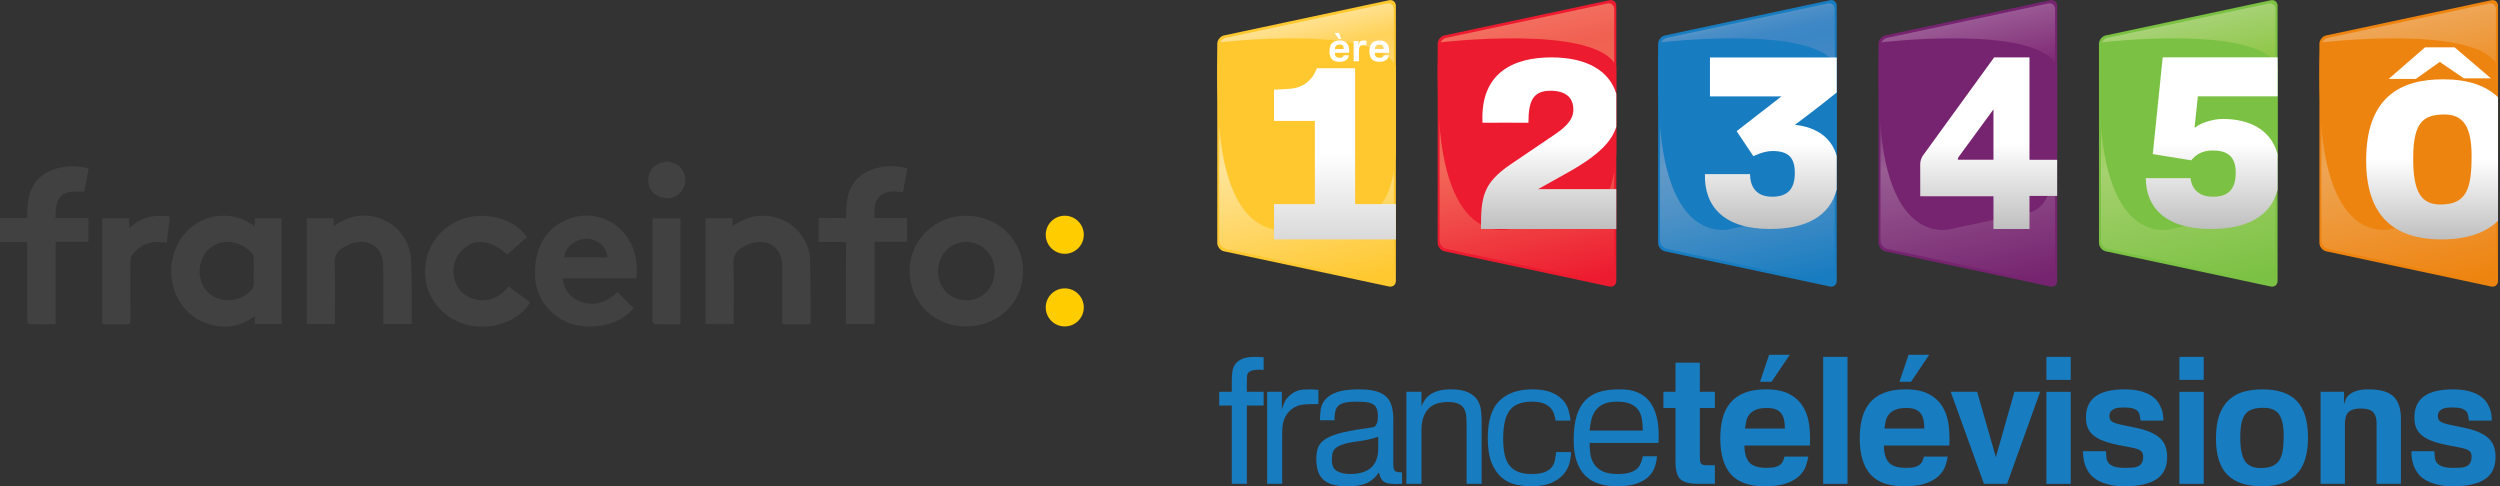 <?xml version="1.0" encoding="UTF-8" standalone="no"?>
<svg width="1177px" height="229px" viewBox="0 0 1177 229" version="1.1" xmlns="http://www.w3.org/2000/svg" xmlns:xlink="http://www.w3.org/1999/xlink">
    <rect x="0" y="0" width="1177" height="229" fill="#333333" stroke="none"/>
    <!-- Generator: Sketch 46.2 (44496) - http://www.bohemiancoding.com/sketch -->
    <title>Group 27</title>
    <desc>Created with Sketch.</desc>
    <defs>
        <linearGradient x1="44.336%" y1="2.866%" x2="58.221%" y2="102.123%" id="linearGradient-1">
            <stop stop-color="#EEAA5F" offset="0%"></stop>
            <stop stop-color="#EE922D" offset="25%"></stop>
            <stop stop-color="#EEA453" offset="50%"></stop>
            <stop stop-color="#EE8410" offset="100%"></stop>
        </linearGradient>
        <linearGradient x1="50%" y1="0%" x2="50%" y2="100%" id="linearGradient-2">
            <stop stop-color="#FFFFFF" offset="50%"></stop>
            <stop stop-color="#BFBFBF" offset="100%"></stop>
        </linearGradient>
        <linearGradient x1="44.336%" y1="2.866%" x2="58.221%" y2="102.123%" id="linearGradient-3">
            <stop stop-color="#ACD480" offset="0%"></stop>
            <stop stop-color="#8CC642" offset="25%"></stop>
            <stop stop-color="#A6D16F" offset="50%"></stop>
            <stop stop-color="#7BC143" offset="100%"></stop>
        </linearGradient>
        <linearGradient x1="50%" y1="0%" x2="50%" y2="100%" id="linearGradient-4">
            <stop stop-color="#FFFFFF" offset="50%"></stop>
            <stop stop-color="#BFBFBF" offset="100%"></stop>
        </linearGradient>
        <linearGradient x1="44.336%" y1="2.866%" x2="58.221%" y2="102.123%" id="linearGradient-5">
            <stop stop-color="#9E639A" offset="0%"></stop>
            <stop stop-color="#802A75" offset="25%"></stop>
            <stop stop-color="#985D93" offset="50%"></stop>
            <stop stop-color="#76246F" offset="100%"></stop>
        </linearGradient>
        <linearGradient x1="50%" y1="-4.08997955e-05%" x2="50%" y2="100%" id="linearGradient-6">
            <stop stop-color="#FFFFFF" offset="50%"></stop>
            <stop stop-color="#BFBFBF" offset="100%"></stop>
        </linearGradient>
        <linearGradient x1="44.336%" y1="2.866%" x2="58.221%" y2="102.123%" id="linearGradient-7">
            <stop stop-color="#649DCB" offset="0%"></stop>
            <stop stop-color="#619BCA" offset="0.67%"></stop>
            <stop stop-color="#4C8FC7" offset="5.57%"></stop>
            <stop stop-color="#3F88C6" offset="10.39%"></stop>
            <stop stop-color="#3B86C5" offset="15%"></stop>
            <stop stop-color="#488CC6" offset="29.66%"></stop>
            <stop stop-color="#6199C9" offset="50%"></stop>
            <stop stop-color="#5193C7" offset="63.81%"></stop>
            <stop stop-color="#2882C2" offset="90.61%"></stop>
            <stop stop-color="#187CC0" offset="100%"></stop>
        </linearGradient>
        <linearGradient x1="50%" y1="0%" x2="50%" y2="100%" id="linearGradient-8">
            <stop stop-color="#FFFFFF" offset="50%"></stop>
            <stop stop-color="#BFBFBF" offset="100%"></stop>
        </linearGradient>
        <linearGradient x1="44.336%" y1="2.866%" x2="58.221%" y2="102.123%" id="linearGradient-9">
            <stop stop-color="#F37364" offset="0%"></stop>
            <stop stop-color="#F16152" offset="15%"></stop>
            <stop stop-color="#F26758" offset="50%"></stop>
            <stop stop-color="#ED1B2F" offset="100%"></stop>
        </linearGradient>
        <linearGradient x1="49.999%" y1="0%" x2="49.999%" y2="100%" id="linearGradient-10">
            <stop stop-color="#FFFFFF" offset="50%"></stop>
            <stop stop-color="#BFBFBF" offset="100%"></stop>
        </linearGradient>
        <linearGradient x1="44.336%" y1="2.866%" x2="58.221%" y2="102.123%" id="linearGradient-11">
            <stop stop-color="#FFE7A6" offset="0%"></stop>
            <stop stop-color="#FFD259" offset="15%"></stop>
            <stop stop-color="#FFE499" offset="50%"></stop>
            <stop stop-color="#FFC82F" offset="100%"></stop>
        </linearGradient>
        <linearGradient x1="50%" y1="-4.10180369e-05%" x2="50%" y2="100%" id="linearGradient-12">
            <stop stop-color="#FFFFFF" offset="50%"></stop>
            <stop stop-color="#D9D9D9" offset="100%"></stop>
        </linearGradient>
    </defs>
    <g id="Page-1" stroke="none" stroke-width="1" fill="none" fill-rule="evenodd">
        <g id="Group-27">
            <g id="Franceinfo" transform="translate(0, 76)">
                <circle id="Oval" fill="#FFCC00" fill-rule="nonzero" cx="501.292" cy="34.522" r="8.959"></circle>
                <circle id="Oval" fill="#FFCC00" fill-rule="nonzero" cx="501.292" cy="68.724" r="8.959"></circle>
                <g id="Group">
                    <path d="M119.466,51.748 C119.466,49.681 119.491,47.614 119.449,45.549 C119.437,44.965 119.405,44.252 119.082,43.823 C114.496,37.742 104.585,35.482 98.453,41.176 C92.731,46.49 92.436,56.048 97.806,61.526 C103.037,66.861 112.276,66.63 117.84,61.058 C118.974,59.922 119.634,58.719 119.498,57.033 C119.357,55.282 119.466,53.51 119.466,51.748 Z" id="Shape"></path>
                    <path d="M276.451,36.42 C270.911,36.379 265.845,40.462 265.688,45.142 C272.452,45.142 279.214,45.142 285.978,45.142 C285.879,40.478 281.426,36.457 276.451,36.42 Z" id="Shape"></path>
                    <path d="M455.017,37.919 C447.393,37.911 441.632,43.859 441.642,51.729 C441.652,59.541 447.336,65.367 454.948,65.366 C462.546,65.366 468.22,59.531 468.237,51.704 C468.252,43.926 462.5,37.927 455.017,37.919 Z" id="Shape"></path>
                    <path d="M317.083,0.795 C316.188,0.475 315.257,0.262 314.342,0 C314.098,0 313.856,0 313.612,0 C313.158,0.13 312.711,0.304 312.248,0.383 C307.933,1.118 304.985,4.769 305.179,9.161 C305.376,13.654 308.578,16.84 313.382,17.326 C317.529,17.744 321.518,14.764 322.461,10.544 C323.388,6.388 321.112,2.237 317.083,0.795 Z" id="Shape" fill="#414141" fill-rule="nonzero"></path>
                    <path d="M119.96,30.58 C116.217,27.876 112.536,26.284 108.426,25.769 C104.244,25.245 100.197,25.724 96.278,27.283 C92.41,28.821 89.191,31.248 86.571,34.458 C78.835,43.936 78.578,58.211 85.934,67.969 C89.354,72.506 93.866,75.463 99.322,76.867 C106.633,78.748 113.503,77.763 119.798,72.858 C119.885,74.303 119.952,75.412 120.021,76.546 C124.286,76.546 128.385,76.546 132.568,76.546 C132.568,59.883 132.568,43.347 132.568,26.757 C128.316,26.757 124.213,26.757 119.961,26.757 C119.96,27.929 119.96,29.002 119.96,30.58 Z M117.839,61.058 C112.276,66.629 103.037,66.861 97.805,61.526 C92.435,56.048 92.73,46.49 98.452,41.176 C104.584,35.482 114.495,37.742 119.081,43.823 C119.404,44.251 119.436,44.965 119.448,45.549 C119.49,47.614 119.465,49.681 119.465,51.748 C119.465,53.51 119.356,55.282 119.497,57.033 C119.633,58.719 118.973,59.922 117.839,61.058 Z" id="Shape" fill="#414141" fill-rule="nonzero"></path>
                    <path d="M454.997,25.563 C439.996,25.521 428.149,37.108 428.229,51.745 C428.311,66.39 439.87,77.681 454.784,77.684 C469.982,77.689 481.647,66.4 481.651,51.685 C481.655,37.081 469.945,25.605 454.997,25.563 Z M454.948,65.366 C447.337,65.367 441.652,59.541 441.642,51.729 C441.632,43.859 447.393,37.911 455.017,37.919 C462.499,37.927 468.252,43.926 468.237,51.704 C468.22,59.531 462.545,65.366 454.948,65.366 Z" id="Shape" fill="#414141" fill-rule="nonzero"></path>
                    <path d="M265.934,27.819 C257.324,31.904 253.069,39.249 252.064,48.46 C251.193,56.45 252.87,63.898 258.64,69.858 C265.686,77.135 274.476,78.875 284.118,77.072 C289.82,76.006 294.709,73.318 298.327,69.155 C295.756,66.559 293.264,64.043 290.771,61.527 C285.308,66.499 279.076,68.794 271.773,65.321 C267.619,63.346 264.784,58.743 265.156,55.026 C276.557,55.026 287.969,55.026 299.622,55.026 C299.724,53.603 299.925,52.397 299.868,51.203 C299.775,49.268 299.656,47.314 299.3,45.414 C296.343,29.619 280.209,21.047 265.934,27.819 Z M265.688,45.143 C265.844,40.463 270.911,36.38 276.451,36.421 C281.427,36.457 285.88,40.479 285.978,45.143 C279.214,45.143 272.452,45.143 265.688,45.143 Z" id="Shape" fill="#414141" fill-rule="nonzero"></path>
                    <path d="M378.019,35.702 C371.206,25.291 357.057,22.404 346.709,29.313 C346.197,29.654 345.676,29.98 344.876,30.496 C344.876,28.997 344.876,27.921 344.876,26.754 C340.57,26.754 336.406,26.754 332.129,26.754 C332.129,43.381 332.129,59.935 332.129,76.502 C336.6,76.502 340.933,76.502 345.409,76.502 C345.409,75.609 345.409,74.888 345.409,74.165 C345.409,65.473 345.649,56.77 345.301,48.092 C345.143,44.154 346.858,41.949 349.874,40.243 C351.183,39.502 352.586,38.845 354.027,38.435 C360.697,36.539 366.453,39.576 367.828,45.698 C368.143,47.106 368.249,48.587 368.256,50.036 C368.296,58.12 368.276,66.205 368.276,74.289 C368.276,75 368.276,75.712 368.276,76.667 C372.586,76.667 376.533,76.649 380.48,76.679 C381.47,76.686 381.709,76.22 381.699,75.334 C381.589,65.613 381.61,55.889 381.349,46.172 C381.25,42.452 380.102,38.883 378.019,35.702 Z" id="Shape" fill="#414141" fill-rule="nonzero"></path>
                    <path d="M193.479,46.224 C192.51,29.084 173.289,19.801 158.958,29.295 C158.432,29.644 157.89,29.97 157.168,30.424 C157.095,29.001 157.039,27.884 156.979,26.719 C152.738,26.719 148.68,26.719 144.437,26.719 C144.437,43.429 144.437,59.97 144.437,76.552 C148.887,76.552 153.173,76.552 157.689,76.552 C157.689,75.721 157.689,75.008 157.689,74.296 C157.689,65.484 157.934,56.663 157.576,47.866 C157.42,44.048 159.058,41.95 161.958,40.304 C163.267,39.56 164.662,38.892 166.1,38.467 C172.716,36.509 178.638,39.54 179.995,45.57 C180.325,47.037 180.446,48.578 180.454,50.087 C180.497,58.23 180.475,66.372 180.475,74.516 C180.475,75.164 180.475,75.813 180.475,76.545 C185.042,76.545 189.376,76.545 193.719,76.545 C193.791,76.257 193.873,76.086 193.871,75.916 C193.771,66.017 194.038,56.097 193.479,46.224 Z" id="Shape" fill="#414141" fill-rule="nonzero"></path>
                    <path d="M26.396,21.726 C26.906,17.022 29.862,14.287 34.599,14.175 C36.221,14.136 37.844,14.169 39.73,14.169 C40.346,10.772 41.012,7.102 41.695,3.339 C35.547,1.349 27.57,2.178 22.215,5.146 C13.697,9.865 12.742,17.985 12.741,26.679 C8.362,26.679 4.204,26.679 0.001,26.679 C0.001,30.514 0.001,34.126 0.001,37.957 C4.269,37.957 8.427,37.957 12.775,37.957 C12.775,38.893 12.775,39.608 12.775,40.324 C12.775,48.892 12.775,57.461 12.775,66.03 C12.775,69.068 12.737,72.108 12.814,75.144 C12.826,75.652 13.325,76.577 13.616,76.583 C17.726,76.679 21.84,76.647 26.223,76.647 C26.223,63.65 26.223,50.871 26.223,37.849 C31.556,37.849 36.619,37.849 41.617,37.849 C41.617,33.987 41.617,30.373 41.617,26.655 C37.897,26.655 34.317,26.655 30.736,26.655 C30.412,26.655 30.112,26.655 29.83,26.653 L29.83,26.655 L26.174,26.655 L26.174,24.801 C26.144,24.086 26.246,23.104 26.396,21.726 Z" id="Shape" fill="#414141" fill-rule="nonzero"></path>
                    <path d="M217.995,62.062 C212.548,57.326 211.959,48.198 216.76,42.637 C222.48,36.011 230.438,36.389 238.824,43.781 C241.894,41.08 244.979,38.366 248.049,35.666 C242.754,27.444 229.631,23.483 218.828,26.734 C207.668,30.092 199.617,40.289 200.134,53.191 C200.569,64.049 208.363,73.826 219.405,76.787 C231.093,79.922 244.237,75.425 249.577,66.4 C246.21,63.879 242.837,61.353 239.467,58.831 C232.735,67.607 222.998,66.413 217.995,62.062 Z" id="Shape" fill="#414141" fill-rule="nonzero"></path>
                    <path d="M60.954,31.35 C60.872,29.608 60.806,28.197 60.739,26.765 C56.441,26.765 52.338,26.765 48.139,26.765 C48.139,43.379 48.139,59.883 48.139,76.672 C51.971,76.672 55.614,76.6 59.251,76.705 C60.873,76.753 61.435,76.349 61.418,74.604 C61.327,65.366 61.36,56.125 61.4,46.886 C61.404,46.02 61.518,44.973 62,44.32 C64.929,40.346 68.785,37.945 73.864,37.933 C75.361,37.93 76.859,38.099 78.488,38.196 C78.991,34.111 79.485,30.112 79.994,25.982 C72.798,24.838 66.468,26.116 60.954,31.35 Z" id="Shape" fill="#414141" fill-rule="nonzero"></path>
                    <path d="M307.191,28.692 C307.186,44.001 307.187,59.309 307.187,74.618 C307.187,74.922 307.079,75.294 307.214,75.514 C307.479,75.941 307.875,76.604 308.228,76.611 C312.229,76.689 316.231,76.661 320.37,76.661 C320.37,59.845 320.37,43.305 320.37,26.783 C315.936,26.783 311.655,26.783 307.272,26.783 C307.24,27.498 307.191,28.095 307.191,28.692 Z" id="Shape" fill="#414141" fill-rule="nonzero"></path>
                </g>
                <g id="Group" transform="translate(385, 2)">
                    <path d="M11.655,24.679 C11.911,24.689 12.117,24.671 12.3,24.637 L9.849,24.637 C10.451,24.644 11.053,24.656 11.655,24.679 Z" id="Shape"></path>
                    <path d="M26.699,24.655 C26.705,20.934 26.263,17.392 28.916,14.684 C32.043,11.491 36.073,11.993 40.125,12.494 C40.804,8.724 41.465,5.045 42.154,1.212 C37.889,0.194 33.905,-0.126 29.924,0.641 C22.215,2.125 16.32,5.962 14.275,13.986 C13.635,16.494 13.523,19.148 13.384,21.771 L13.384,24.638 L12.3,24.638 C12.117,24.672 11.911,24.689 11.655,24.68 C11.053,24.657 10.451,24.645 9.848,24.638 L9.274,24.638 L9.274,24.637 C7.758,24.631 6.242,24.656 4.726,24.656 C3.293,24.656 1.86,24.656 0.389,24.656 C0.389,28.539 0.389,32.154 0.389,35.92 C4.095,35.92 7.674,35.997 11.248,35.885 C11.613,35.874 11.916,35.891 12.172,35.939 L13.299,35.939 L13.299,37.561 C13.304,37.671 13.313,37.774 13.312,37.898 C13.239,49.385 13.273,60.873 13.273,72.361 C13.273,73.068 13.273,73.775 13.273,74.534 C17.86,74.534 22.195,74.534 26.759,74.534 C26.759,61.616 26.759,48.834 26.759,35.831 C31.994,35.831 37.002,35.831 41.963,35.831 C41.963,31.995 41.963,28.386 41.963,24.656 C39.314,24.656 36.829,24.656 34.344,24.656 C31.822,24.655 29.3,24.655 26.699,24.655 Z" id="Shape" fill="#414141" fill-rule="nonzero"></path>
                    <path d="M9.848,24.638 C9.657,24.636 9.465,24.638 9.274,24.637 L9.274,24.638 L9.848,24.638 Z" id="Shape" fill="#414141" fill-rule="nonzero"></path>
                </g>
            </g>
            <g id="FranceTV-2011" transform="translate(573, 0)" fill-rule="nonzero">
                <g id="Calque_3" transform="translate(1, 167)" fill="#187CC0">
                    <g id="Group">
                        <path d="M13.015,23.918 L13.015,60.787 L5.931,60.787 L5.931,23.918 L0,23.918 L0,17.47 L5.931,17.47 L5.931,11.766 C5.931,10.278 6.04,8.887 6.26,7.591 C6.479,6.297 6.973,5.167 7.743,4.202 C8.512,3.239 9.609,2.466 11.038,1.887 C12.465,1.309 14.387,1.019 16.804,1.019 C17.463,1.019 18.149,1.034 18.864,1.061 C19.577,1.089 20.264,1.131 20.923,1.185 L20.923,7.137 C20.593,7.137 20.236,7.124 19.852,7.095 C19.467,7.068 19.111,7.054 18.781,7.054 C17.353,7.054 16.241,7.178 15.445,7.426 C14.648,7.674 14.072,8.019 13.715,8.459 C13.357,8.901 13.151,9.424 13.097,10.03 C13.042,10.637 13.015,11.326 13.015,12.097 L13.015,17.47 L20.923,17.47 L20.923,23.918 L13.015,23.918 Z" id="Shape"></path>
                        <path d="M43.493,23.257 C42.505,23.257 41.228,23.327 39.663,23.463 C38.098,23.602 36.574,24.098 35.091,24.951 C33.608,25.807 32.332,27.142 31.261,28.961 C30.19,30.779 29.654,33.371 29.654,36.731 L29.654,60.787 L22.57,60.787 L22.57,17.47 L29.49,17.47 L29.49,25.902 C30.093,23.478 30.958,21.618 32.084,20.322 C33.209,19.028 34.404,18.077 35.668,17.47 C36.93,16.864 38.193,16.519 39.457,16.437 C40.72,16.354 41.817,16.313 42.752,16.313 C43.191,16.313 43.794,16.327 44.564,16.354 C45.333,16.383 46.047,16.451 46.706,16.561 L46.706,23.257 L43.493,23.257 Z" id="Shape"></path>
                        <path d="M84.597,60.829 C84.102,60.856 83.608,60.87 83.114,60.87 C81.741,60.87 80.602,60.787 79.695,60.622 C78.789,60.457 78.048,60.167 77.471,59.754 C76.895,59.341 76.427,58.776 76.071,58.059 C75.713,57.344 75.425,56.462 75.206,55.414 C74.601,56.241 73.942,57.04 73.229,57.811 C72.515,58.584 71.609,59.287 70.511,59.919 C69.412,60.554 68.025,61.048 66.351,61.407 C64.675,61.765 62.603,61.945 60.132,61.945 C57.44,61.945 55.175,61.668 53.336,61.118 C51.495,60.568 50.012,59.754 48.888,58.679 C47.761,57.605 46.952,56.255 46.458,54.629 C45.963,53.004 45.716,51.115 45.716,48.966 C45.716,46.817 46.032,44.971 46.663,43.427 C47.294,41.885 48.558,40.548 50.453,39.418 C52.347,38.289 55.024,37.324 58.484,36.525 C61.944,35.727 66.528,34.941 72.241,34.169 C72.844,34.115 73.311,33.852 73.641,33.383 C73.97,32.916 74.218,32.406 74.382,31.854 C74.547,31.304 74.642,30.752 74.671,30.201 C74.698,29.651 74.712,29.209 74.712,28.878 C74.712,27.446 74.533,26.288 74.176,25.406 C73.819,24.525 73.242,23.835 72.447,23.339 C71.65,22.843 70.62,22.513 69.358,22.347 C68.094,22.182 66.584,22.099 64.827,22.099 C62.52,22.099 60.667,22.252 59.267,22.554 C57.866,22.858 56.795,23.368 56.054,24.083 C55.313,24.8 54.831,25.71 54.613,26.811 C54.392,27.915 54.283,29.264 54.283,30.862 L47.446,30.862 C47.446,29.374 47.541,27.776 47.734,26.067 C47.926,24.36 48.599,22.775 49.753,21.314 C50.906,19.855 52.718,18.656 55.189,17.718 C57.66,16.782 61.202,16.313 65.815,16.313 C68.781,16.313 71.279,16.561 73.311,17.057 C75.342,17.553 77.004,18.352 78.295,19.454 C79.585,20.557 80.519,22.004 81.096,23.794 C81.672,25.586 81.961,27.776 81.961,30.366 L81.961,51.694 C81.961,53.513 82.317,54.587 83.032,54.918 C83.745,55.249 84.761,55.414 86.079,55.414 L86.079,60.787 C85.585,60.787 85.091,60.8 84.597,60.829 Z M74.877,38.633 C72.9,39.294 71.129,39.777 69.563,40.079 C67.998,40.383 66.557,40.617 65.239,40.782 C62.273,41.168 59.967,41.637 58.319,42.187 C56.672,42.739 55.463,43.373 54.695,44.089 C53.925,44.806 53.459,45.632 53.295,46.569 C53.13,47.507 53.047,48.553 53.047,49.71 C53.047,52.19 53.857,53.885 55.478,54.794 C57.097,55.703 59.143,56.158 61.614,56.158 C65.952,56.158 69.247,55.166 71.499,53.182 C73.75,51.198 74.877,48.057 74.877,43.758 L74.877,38.633 Z" id="Shape"></path>
                        <path d="M116.475,60.787 L116.475,33.259 C116.475,31.606 116.405,30.105 116.269,28.754 C116.131,27.404 115.775,26.247 115.198,25.282 C114.621,24.319 113.742,23.575 112.562,23.05 C111.381,22.527 109.774,22.265 107.743,22.265 C106.096,22.265 104.517,22.459 103.007,22.843 C101.496,23.23 100.165,23.932 99.012,24.951 C97.858,25.972 96.938,27.349 96.252,29.085 C95.565,30.821 95.222,33.011 95.222,35.657 L95.222,60.787 L88.138,60.787 L88.138,17.47 L95.222,17.47 L95.222,24.166 C95.606,23.339 96.087,22.459 96.664,21.521 C97.241,20.584 98.036,19.731 99.053,18.958 C100.068,18.187 101.386,17.553 103.007,17.057 C104.626,16.561 106.644,16.313 109.061,16.313 C112.575,16.313 115.322,16.796 117.299,17.759 C119.276,18.724 120.717,19.95 121.623,21.438 C122.529,22.926 123.078,24.552 123.271,26.315 C123.463,28.08 123.559,29.733 123.559,31.275 L123.559,60.787 L116.475,60.787 Z" id="Shape"></path>
                        <path d="M164.992,50.743 C164.552,52.591 163.674,54.339 162.356,55.993 C161.039,57.646 159.144,59.051 156.673,60.209 C154.201,61.366 150.934,61.945 146.87,61.945 C144.453,61.945 142.023,61.668 139.58,61.118 C137.136,60.568 134.939,59.465 132.99,57.811 C131.04,56.158 129.461,53.858 128.254,50.909 C127.045,47.961 126.441,44.089 126.441,39.294 C126.441,31.139 128.266,25.269 131.919,21.686 C135.571,18.104 140.746,16.313 147.447,16.313 C151.125,16.313 154.119,16.796 156.426,17.759 C158.732,18.724 160.53,19.937 161.821,21.397 C163.111,22.858 164.004,24.455 164.498,26.191 C164.992,27.927 165.293,29.539 165.404,31.027 L158.403,31.027 C158.238,29.981 157.977,28.919 157.62,27.845 C157.262,26.77 156.685,25.807 155.89,24.951 C155.093,24.098 154.008,23.409 152.636,22.885 C151.263,22.362 149.451,22.099 147.2,22.099 C142.311,22.099 138.839,23.463 136.779,26.191 C134.72,28.919 133.69,33.342 133.69,39.459 C133.69,42.216 133.896,44.626 134.308,46.693 C134.72,48.759 135.447,50.495 136.491,51.901 C137.533,53.306 138.907,54.368 140.61,55.083 C142.311,55.8 144.481,56.158 147.117,56.158 C149.753,56.158 151.813,55.856 153.295,55.249 C154.778,54.643 155.89,53.843 156.632,52.851 C157.373,51.859 157.853,50.743 158.073,49.503 C158.292,48.263 158.485,47.038 158.65,45.825 L165.651,45.825 C165.651,47.259 165.431,48.898 164.992,50.743 Z" id="Shape"></path>
                        <path d="M206.879,39.873 C206.85,40.424 206.837,40.976 206.837,41.526 L174.382,41.526 C174.382,43.125 174.491,44.779 174.712,46.486 C174.93,48.195 175.466,49.766 176.318,51.198 C177.169,52.632 178.472,53.816 180.231,54.753 C181.988,55.691 184.432,56.158 187.562,56.158 C189.648,56.158 191.392,55.98 192.793,55.621 C194.193,55.263 195.346,54.74 196.252,54.05 C197.158,53.362 197.844,52.494 198.312,51.446 C198.778,50.4 199.148,49.187 199.424,47.809 L206.096,47.809 C205.985,49.518 205.643,51.212 205.066,52.893 C204.49,54.575 203.501,56.09 202.101,57.439 C200.701,58.791 198.806,59.878 196.417,60.705 C194.028,61.531 190.939,61.945 187.15,61.945 C184.129,61.945 181.37,61.559 178.871,60.787 C176.372,60.016 174.244,58.776 172.487,57.067 C170.729,55.36 169.357,53.128 168.369,50.371 C167.38,47.616 166.886,44.227 166.886,40.203 C166.886,35.795 167.325,32.075 168.204,29.043 C169.082,26.013 170.414,23.546 172.199,21.645 C173.983,19.743 176.194,18.379 178.83,17.553 C181.466,16.726 184.541,16.313 188.056,16.313 C188.88,16.313 189.922,16.341 191.186,16.395 C192.449,16.451 193.781,16.685 195.182,17.098 C196.582,17.511 197.982,18.16 199.383,19.041 C200.783,19.923 202.046,21.177 203.172,22.802 C204.297,24.428 205.203,26.495 205.89,29.002 C206.576,31.511 206.92,34.582 206.92,38.219 C206.92,38.771 206.906,39.323 206.879,39.873 Z M198.971,30.159 C198.668,28.479 198.077,27.047 197.2,25.861 C196.321,24.676 195.085,23.753 193.493,23.091 C191.899,22.43 189.84,22.099 187.315,22.099 C184.679,22.099 182.55,22.486 180.931,23.257 C179.31,24.029 178.048,25.048 177.142,26.315 C176.236,27.584 175.589,29.031 175.206,30.655 C174.821,32.282 174.547,33.976 174.382,35.739 L199.424,35.739 C199.424,33.701 199.272,31.841 198.971,30.159 Z" id="Shape"></path>
                        <path d="M226.689,60.787 C225.919,60.787 225.096,60.775 224.218,60.746 C223.339,60.719 222.46,60.636 221.582,60.498 C220.703,60.361 219.879,60.14 219.111,59.837 C218.341,59.535 217.682,59.134 217.134,58.638 C216.584,58.142 216.158,57.522 215.857,56.778 C215.554,56.034 215.321,55.263 215.157,54.463 C214.992,53.665 214.895,52.866 214.868,52.066 C214.84,51.268 214.827,50.537 214.827,49.875 L214.827,25.075 L209.143,25.075 L209.143,17.47 L214.827,17.47 L214.827,3.747 L226.277,3.747 L226.277,17.47 L233.361,17.47 L233.361,25.075 L226.277,25.075 L226.277,47.478 C226.277,48.581 226.304,49.408 226.36,49.958 C226.414,50.51 226.634,50.979 227.019,51.363 C227.348,51.694 227.746,51.888 228.213,51.942 C228.679,51.998 229.16,52.025 229.654,52.025 L233.361,52.025 L233.361,60.787 L226.689,60.787 Z" id="Shape"></path>
                        <path d="M247.282,42.766 C247.282,46.238 248.024,48.856 249.506,50.619 C250.989,52.384 253.762,53.265 257.826,53.265 C259.583,53.265 260.969,53.114 261.986,52.81 C263.002,52.508 263.784,52.107 264.334,51.611 C264.882,51.115 265.281,50.551 265.528,49.917 C265.775,49.284 265.981,48.635 266.146,47.974 L277.349,47.974 C277.129,49.297 276.744,50.772 276.196,52.397 C275.646,54.023 274.657,55.538 273.23,56.943 C271.801,58.349 269.797,59.535 267.217,60.498 C264.635,61.462 261.204,61.945 256.92,61.945 C249.56,61.945 244.22,60.058 240.898,56.282 C237.575,52.508 235.915,46.845 235.915,39.294 C235.915,35.822 236.285,32.681 237.027,29.87 C237.768,27.059 238.975,24.649 240.651,22.637 C242.326,20.626 244.536,19.069 247.282,17.966 C250.028,16.864 253.405,16.313 257.414,16.313 C262.192,16.313 265.981,17.112 268.782,18.71 C271.583,20.309 273.696,22.362 275.125,24.869 C276.552,27.377 277.444,30.201 277.802,33.342 C278.158,36.483 278.255,39.625 278.09,42.766 L247.282,42.766 Z M266.022,31.11 C265.829,29.953 265.446,28.919 264.869,28.01 C264.293,27.101 263.455,26.385 262.357,25.861 C261.258,25.338 259.775,25.075 257.909,25.075 C255.602,25.075 253.79,25.379 252.472,25.985 C251.154,26.592 250.151,27.363 249.465,28.299 C248.778,29.237 248.325,30.271 248.106,31.399 C247.886,32.53 247.694,33.646 247.529,34.747 L266.311,34.747 C266.311,33.48 266.214,32.267 266.022,31.11 Z M260.05,12.758 L254.614,12.758 L258.897,0.027 L268.617,0.027 L260.05,12.758 Z" id="Shape"></path>
                        <polygon id="Shape" points="284.35 60.787 284.35 1.019 295.8 1.019 295.8 60.787"></polygon>
                        <path d="M312.933,42.766 C312.933,46.238 313.674,48.856 315.157,50.619 C316.64,52.384 319.412,53.265 323.477,53.265 C325.234,53.265 326.62,53.114 327.637,52.81 C328.652,52.508 329.435,52.107 329.984,51.611 C330.533,51.115 330.932,50.551 331.179,49.917 C331.426,49.284 331.632,48.635 331.797,47.974 L342.999,47.974 C342.779,49.297 342.395,50.772 341.846,52.397 C341.297,54.023 340.308,55.538 338.881,56.943 C337.452,58.349 335.448,59.535 332.868,60.498 C330.286,61.462 326.854,61.945 322.571,61.945 C315.211,61.945 309.871,60.058 306.549,56.282 C303.226,52.508 301.565,46.845 301.565,39.294 C301.565,35.822 301.936,32.681 302.677,29.87 C303.419,27.059 304.626,24.649 306.302,22.637 C307.976,20.626 310.186,19.069 312.933,17.966 C315.678,16.864 319.056,16.313 323.065,16.313 C327.843,16.313 331.632,17.112 334.433,18.71 C337.233,20.309 339.347,22.362 340.775,24.869 C342.203,27.377 343.095,30.201 343.453,33.342 C343.809,36.483 343.906,39.625 343.741,42.766 L312.933,42.766 Z M331.673,31.11 C331.48,29.953 331.096,28.919 330.52,28.01 C329.943,27.101 329.105,26.385 328.007,25.861 C326.908,25.338 325.426,25.075 323.559,25.075 C321.253,25.075 319.441,25.379 318.123,25.985 C316.805,26.592 315.802,27.363 315.116,28.299 C314.429,29.237 313.976,30.271 313.757,31.399 C313.537,32.53 313.345,33.646 313.18,34.747 L331.961,34.747 C331.961,33.48 331.865,32.267 331.673,31.11 Z M325.701,12.758 L320.264,12.758 L324.548,0.027 L334.268,0.027 L325.701,12.758 Z" id="Shape"></path>
                        <polygon id="Shape" points="370.924 60.787 360.051 60.787 344.4 17.47 356.838 17.47 365.652 48.222 374.384 17.47 386.493 17.47"></polygon>
                        <path d="M389.458,11.849 L389.458,1.019 L400.908,1.019 L400.908,11.849 L389.458,11.849 Z M389.458,60.787 L389.458,17.47 L400.908,17.47 L400.908,60.787 L389.458,60.787 Z" id="Shape"></path>
                        <path d="M441.229,58.638 C437.852,60.842 432.922,61.945 426.443,61.945 C423.313,61.945 420.635,61.641 418.411,61.035 C416.187,60.43 414.347,59.659 412.892,58.721 C411.437,57.784 410.297,56.71 409.474,55.497 C408.65,54.285 408.032,53.058 407.62,51.818 C407.208,50.578 406.947,49.408 406.838,48.305 C406.727,47.203 406.673,46.238 406.673,45.411 L417.464,45.411 C417.518,46.459 417.6,47.465 417.711,48.429 C417.821,49.394 418.15,50.235 418.7,50.95 C419.248,51.667 420.127,52.231 421.336,52.645 C422.543,53.058 424.301,53.265 426.608,53.265 C427.705,53.265 428.762,53.238 429.779,53.182 C430.794,53.128 431.686,52.934 432.456,52.603 C433.224,52.273 433.842,51.75 434.309,51.033 C434.775,50.317 435.01,49.297 435.01,47.974 C435.01,46.982 434.79,46.225 434.351,45.701 C433.91,45.178 433.224,44.75 432.291,44.419 C431.357,44.089 430.15,43.799 428.667,43.551 C427.184,43.303 425.399,42.96 423.313,42.518 C420.621,41.968 418.315,41.334 416.393,40.617 C414.47,39.901 412.892,39.033 411.657,38.013 C410.421,36.994 409.515,35.809 408.938,34.458 C408.362,33.108 408.073,31.469 408.073,29.539 C408.073,26.95 408.553,24.8 409.515,23.091 C410.475,21.384 411.78,20.033 413.428,19.041 C415.075,18.049 416.997,17.346 419.194,16.933 C421.39,16.519 423.696,16.313 426.113,16.313 C429.188,16.313 431.769,16.602 433.856,17.181 C435.943,17.759 437.673,18.518 439.046,19.454 C440.418,20.392 441.462,21.425 442.176,22.554 C442.889,23.684 443.425,24.786 443.782,25.861 C444.139,26.935 444.345,27.942 444.4,28.878 C444.454,29.816 444.51,30.531 444.565,31.027 L433.774,31.027 C433.663,30.035 433.527,29.155 433.362,28.382 C433.197,27.611 432.84,26.964 432.291,26.439 C431.742,25.916 430.973,25.517 429.985,25.241 C428.996,24.966 427.65,24.827 425.949,24.827 C425.125,24.827 424.301,24.869 423.477,24.951 C422.654,25.034 421.925,25.228 421.294,25.53 C420.662,25.834 420.141,26.247 419.729,26.77 C419.317,27.295 419.112,27.969 419.112,28.795 C419.112,29.678 419.303,30.366 419.688,30.862 C420.072,31.358 420.745,31.786 421.706,32.143 C422.666,32.503 423.984,32.846 425.66,33.177 C427.335,33.507 429.462,33.949 432.044,34.499 C436.711,35.491 440.253,37.008 442.67,39.046 C445.086,41.086 446.295,44.117 446.295,48.139 C446.295,52.934 444.606,56.435 441.229,58.638 Z" id="Shape"></path>
                        <path d="M452.061,11.849 L452.061,1.019 L463.511,1.019 L463.511,11.849 L452.061,11.849 Z M452.061,60.787 L452.061,17.47 L463.511,17.47 L463.511,60.787 L452.061,60.787 Z" id="Shape"></path>
                        <path d="M511.493,48.387 C510.751,51.198 509.528,53.61 507.827,55.621 C506.124,57.633 503.886,59.19 501.113,60.291 C498.34,61.393 494.894,61.945 490.775,61.945 C483.691,61.945 478.337,60.155 474.713,56.571 C471.088,52.99 469.276,47.286 469.276,39.459 C469.276,34.941 469.824,31.193 470.923,28.217 C472.021,25.241 473.559,22.872 475.536,21.107 C477.513,19.344 479.833,18.104 482.497,17.387 C485.16,16.672 488.057,16.313 491.187,16.313 C498.436,16.313 503.818,18.131 507.333,21.769 C510.846,25.406 512.605,31.166 512.605,39.046 C512.605,42.464 512.234,45.577 511.493,48.387 Z M499.054,28.175 C497.654,26.055 495.168,24.993 491.599,24.993 C489.676,24.993 488.029,25.199 486.657,25.613 C485.283,26.026 484.157,26.743 483.279,27.762 C482.4,28.783 481.756,30.201 481.344,32.019 C480.932,33.838 480.726,36.153 480.726,38.963 C480.726,44.089 481.439,47.767 482.868,49.999 C484.295,52.231 486.793,53.347 490.364,53.347 C492.67,53.347 494.536,53.017 495.965,52.355 C497.392,51.694 498.49,50.716 499.26,49.421 C500.028,48.127 500.537,46.527 500.784,44.626 C501.031,42.725 501.155,40.534 501.155,38.054 C501.155,33.59 500.454,30.298 499.054,28.175 Z" id="Shape"></path>
                        <path d="M544.894,60.787 L544.894,32.102 C544.894,29.953 544.371,28.287 543.329,27.101 C542.285,25.916 540.281,25.323 537.315,25.323 C534.898,25.323 533.073,25.834 531.838,26.853 C530.602,27.873 529.984,29.87 529.984,32.846 L529.984,60.787 L518.534,60.787 L518.534,17.47 L529.572,17.47 L529.572,23.339 C529.791,22.678 530.052,21.934 530.355,21.107 C530.656,20.281 531.206,19.524 532.002,18.834 C532.798,18.146 533.91,17.553 535.338,17.057 C536.766,16.561 538.687,16.313 541.105,16.313 C543.576,16.313 545.772,16.548 547.695,17.015 C549.616,17.484 551.208,18.255 552.472,19.33 C553.735,20.405 554.696,21.824 555.355,23.587 C556.014,25.352 556.344,27.528 556.344,30.118 L556.344,60.787 L544.894,60.787 Z" id="Shape"></path>
                        <path d="M595.841,58.638 C592.464,60.842 587.535,61.945 581.055,61.945 C577.925,61.945 575.248,61.641 573.024,61.035 C570.8,60.43 568.959,59.659 567.505,58.721 C566.049,57.784 564.91,56.71 564.086,55.497 C563.263,54.285 562.645,53.058 562.233,51.818 C561.821,50.578 561.56,49.408 561.45,48.305 C561.34,47.203 561.286,46.238 561.286,45.411 L572.077,45.411 C572.131,46.459 572.213,47.465 572.324,48.429 C572.433,49.394 572.763,50.235 573.312,50.95 C573.86,51.667 574.74,52.231 575.948,52.645 C577.155,53.058 578.914,53.265 581.22,53.265 C582.318,53.265 583.375,53.238 584.391,53.182 C585.407,53.128 586.299,52.934 587.069,52.603 C587.837,52.273 588.455,51.75 588.922,51.033 C589.388,50.317 589.622,49.297 589.622,47.974 C589.622,46.982 589.402,46.225 588.963,45.701 C588.523,45.178 587.837,44.75 586.904,44.419 C585.969,44.089 584.762,43.799 583.279,43.551 C581.797,43.303 580.011,42.96 577.925,42.518 C575.234,41.968 572.927,41.334 571.006,40.617 C569.083,39.901 567.505,39.033 566.269,38.013 C565.034,36.994 564.127,35.809 563.551,34.458 C562.974,33.108 562.686,31.469 562.686,29.539 C562.686,26.95 563.166,24.8 564.127,23.091 C565.088,21.384 566.393,20.033 568.04,19.041 C569.688,18.049 571.609,17.346 573.806,16.933 C576.002,16.519 578.309,16.313 580.726,16.313 C583.801,16.313 586.381,16.602 588.469,17.181 C590.555,17.759 592.285,18.518 593.659,19.454 C595.031,20.392 596.074,21.425 596.789,22.554 C597.502,23.684 598.037,24.786 598.395,25.861 C598.752,26.935 598.957,27.942 599.013,28.878 C599.067,29.816 599.122,30.531 599.178,31.027 L588.387,31.027 C588.276,30.035 588.139,29.155 587.975,28.382 C587.81,27.611 587.452,26.964 586.904,26.439 C586.354,25.916 585.586,25.517 584.597,25.241 C583.609,24.966 582.263,24.827 580.561,24.827 C579.737,24.827 578.914,24.869 578.09,24.951 C577.266,25.034 576.538,25.228 575.907,25.53 C575.275,25.834 574.754,26.247 574.342,26.77 C573.93,27.295 573.724,27.969 573.724,28.795 C573.724,29.678 573.916,30.366 574.301,30.862 C574.684,31.358 575.357,31.786 576.319,32.143 C577.279,32.503 578.597,32.846 580.273,33.177 C581.947,33.507 584.075,33.949 586.657,34.499 C591.324,35.491 594.866,37.008 597.283,39.046 C599.699,41.086 600.907,44.117 600.907,48.139 C600.907,52.934 599.219,56.435 595.841,58.638 Z" id="Shape"></path>
                    </g>
                </g>
                <g id="Calque_1_1_">
                    <g id="France_Ô" transform="translate(518.89, 0)">
                        <path d="M0.082,114.335 C0.082,116.153 1.532,117.949 3.305,118.327 L80.953,134.883 C82.725,135.261 84.175,134.083 84.175,132.265 L84.175,2.734 C84.175,0.917 82.725,-0.261 80.953,0.117 L3.305,16.673 C1.532,17.05 0.082,18.847 0.082,20.664 L0.082,114.335 Z" id="Shape" fill="#EE8410"></path>
                        <path d="M0.988,113.206 C0.988,115.024 2.438,116.82 4.211,117.198 L79.965,133.35 C81.737,133.727 83.187,132.55 83.187,130.732 L83.187,4.268 C83.187,2.45 81.737,1.272 79.965,1.65 L4.211,17.802 C2.438,18.18 0.988,19.976 0.988,21.794 L0.988,113.206 Z" id="Shape" fill="url(#linearGradient-1)"></path>
                        <path d="M0.817,19.989 C0.817,19.989 74.917,11.14 84.174,31.229 L84.175,71.652 C84.175,71.652 83.618,96.034 72.238,99.693 L34.901,107.642 C34.901,107.642 2.533,118.51 0.436,49.424 C-0.541,26.943 0.817,19.989 0.817,19.989 Z" id="Shape" fill="#EE8410"></path>
                        <path d="M58.32,37.344 C37.925,37.344 22.097,45.953 22.097,75.564 C22.097,101.003 34.44,112.712 57.651,112.712 C69.893,112.712 78.453,109.489 84.175,103.937 L84.175,45.765 C78.268,40.116 69.678,37.344 58.32,37.344 Z M57.112,96.292 C47.988,96.292 44.236,90.37 44.236,74.758 C44.236,58.068 48.53,53.896 58.992,53.896 C68.113,53.896 71.738,60.089 71.738,73.413 C71.738,88.754 69.459,96.292 57.112,96.292 Z" id="Shape" fill="url(#linearGradient-2)"></path>
                        <polyline id="Shape" fill="#FFFFFF" points="68.077 36.874 56.768 29.147 45.453 37.154 32.705 37.154 49.801 22.288 63.733 22.288 80.829 36.874"></polyline>
                    </g>
                    <g id="France_5_1_" transform="translate(415.112, 0)">
                        <path d="M0.082,114.335 C0.082,116.153 1.532,117.949 3.305,118.327 L80.953,134.883 C82.725,135.261 84.175,134.083 84.175,132.265 L84.175,2.734 C84.175,0.917 82.725,-0.261 80.953,0.117 L3.305,16.673 C1.532,17.05 0.082,18.847 0.082,20.664 L0.082,114.335 Z" id="Shape" fill="#7BC143"></path>
                        <path d="M0.988,113.206 C0.988,115.024 2.438,116.82 4.211,117.198 L79.965,133.35 C81.737,133.727 83.187,132.55 83.187,130.732 L83.187,4.268 C83.187,2.45 81.737,1.272 79.965,1.65 L4.211,17.802 C2.438,18.18 0.988,19.976 0.988,21.794 L0.988,113.206 Z" id="Shape" fill="url(#linearGradient-3)"></path>
                        <path d="M0.817,19.989 C0.817,19.989 74.917,11.14 84.174,31.229 L84.175,71.652 C84.175,71.652 83.618,96.034 72.238,99.693 L34.901,107.642 C34.901,107.642 2.533,118.51 0.436,49.424 C-0.541,26.943 0.817,19.989 0.817,19.989 Z" id="Shape" fill="#7BC143"></path>
                        <path d="M25.417,72.552 L43.499,75.48 C45.762,72.789 48.664,70.849 53.576,70.849 C59.989,70.849 64.463,73.112 64.463,81.261 C64.463,89.973 60.132,92.607 53.753,92.607 C46.107,92.607 43.644,87.916 43.171,83.878 L22.138,83.878 C22.138,97.149 30.802,107.813 52.761,107.813 C69.581,107.813 80.861,101.959 84.175,89.345 L84.175,72.594 C80.786,60.002 69.451,55.997 58.411,55.997 C53.835,55.997 47.877,57.843 45.292,60.091 C45.292,60.091 45.136,59.929 45.088,59.954 L46.651,45.356 L84.175,45.356 L84.175,27.002 L30.091,27.002 L25.417,72.552 Z" id="Shape" fill="url(#linearGradient-4)"></path>
                    </g>
                    <g id="France_4A_2_" transform="translate(311.334, 0)">
                        <path d="M0.082,114.335 C0.082,116.153 1.532,117.949 3.305,118.327 L80.953,134.883 C82.725,135.261 84.175,134.083 84.175,132.265 L84.175,2.734 C84.175,0.917 82.725,-0.261 80.953,0.117 L3.305,16.673 C1.532,17.05 0.082,18.847 0.082,20.664 L0.082,114.335 Z" id="Shape" fill="#76246F"></path>
                        <path d="M0.988,113.206 C0.988,115.024 2.438,116.82 4.211,117.198 L79.965,133.35 C81.737,133.727 83.187,132.55 83.187,130.732 L83.187,4.268 C83.187,2.45 81.737,1.272 79.965,1.65 L4.211,17.802 C2.438,18.18 0.988,19.976 0.988,21.794 L0.988,113.206 Z" id="Shape" fill="url(#linearGradient-5)"></path>
                        <path d="M0.817,19.989 C0.817,19.989 74.917,11.14 84.174,31.229 L84.175,71.652 C84.175,71.652 83.618,96.034 72.238,99.693 L34.901,107.642 C34.901,107.642 2.533,118.51 0.436,49.424 C-0.541,26.943 0.817,19.989 0.817,19.989 Z" id="Shape" fill="#76246F"></path>
                        <path d="M71.149,27.011 L54.521,27.011 L21.358,72.711 C19.989,74.44 19.734,76.182 19.708,77.139 L19.708,77.16 C19.708,77.258 19.708,77.347 19.708,77.422 L19.716,92.401 L54.19,92.401 L54.187,107.813 L71.149,107.813 L71.149,92.245 L84.175,92.245 L84.175,75.236 L71.149,75.222 C71.149,75.222 71.149,30.174 71.149,27.011 Z M54.19,75.204 C54.19,75.204 37.395,75.214 37.395,75.204 C37.395,74.691 37.572,74.217 37.841,73.833 L38.797,72.51 L54.19,51.502 L54.19,75.204 L54.19,75.204 Z" id="Shape" fill="url(#linearGradient-6)"></path>
                    </g>
                    <g id="France_3" transform="translate(207.556, 0)">
                        <path d="M0.082,114.335 C0.082,116.153 1.533,117.949 3.305,118.327 L80.953,134.883 C82.725,135.261 84.175,134.083 84.175,132.265 L84.175,2.734 C84.175,0.917 82.725,-0.261 80.953,0.117 L3.305,16.673 C1.533,17.05 0.082,18.847 0.082,20.664 L0.082,114.335 Z" id="Shape" fill="#187CC0"></path>
                        <path d="M0.988,113.206 C0.988,115.024 2.439,116.82 4.211,117.198 L79.965,133.35 C81.737,133.727 83.187,132.55 83.187,130.732 L83.187,4.268 C83.187,2.45 81.737,1.272 79.965,1.65 L4.211,17.802 C2.439,18.18 0.988,19.976 0.988,21.794 L0.988,113.206 Z" id="Shape" fill="url(#linearGradient-7)"></path>
                        <path d="M0.817,19.989 C0.817,19.989 74.917,11.14 84.174,31.229 L84.176,71.652 C84.176,71.652 83.619,96.034 72.238,99.693 L34.901,107.642 C34.901,107.642 2.533,118.51 0.436,49.424 C-0.541,26.943 0.817,19.989 0.817,19.989 Z" id="Shape" fill="#187CC0"></path>
                        <path d="M84.17,73.411 C81.674,64.598 74.5,59.879 64.493,58.756 C64.502,58.756 74.893,51.076 84.175,43.526 L84.175,27.058 L24.499,27.058 L24.498,45.399 L58.132,45.399 C58.064,45.453 37.064,61.744 37.064,61.744 L44.931,73.543 C44.931,73.543 49.659,71.099 53.922,71.099 C61.474,71.099 64.447,74.274 64.447,81.428 C64.447,89.184 60.901,92.611 53.771,92.611 C45.134,92.611 43.365,86.418 43.365,81.974 L22.127,81.974 C21.728,97.049 30.914,107.812 52.732,107.812 C69.618,107.812 80.916,101.905 84.17,89.193 L84.17,73.411 L84.17,73.411 Z" id="Shape" fill="url(#linearGradient-8)"></path>
                    </g>
                    <g id="France_2" transform="translate(103.778, 0)">
                        <path d="M0.082,114.335 C0.082,116.153 1.533,117.949 3.305,118.327 L80.953,134.883 C82.725,135.261 84.175,134.083 84.175,132.265 L84.175,2.734 C84.175,0.917 82.725,-0.261 80.953,0.117 L3.305,16.673 C1.533,17.05 0.082,18.847 0.082,20.664 L0.082,114.335 Z" id="Shape" fill="#ED1B2F"></path>
                        <path d="M0.988,113.206 C0.988,115.024 2.439,116.82 4.211,117.198 L79.965,133.35 C81.737,133.727 83.187,132.55 83.187,130.732 L83.187,4.268 C83.187,2.45 81.737,1.272 79.965,1.65 L4.211,17.802 C2.439,18.18 0.988,19.976 0.988,21.794 L0.988,113.206 Z" id="Shape" fill="url(#linearGradient-9)"></path>
                        <path d="M0.817,19.989 C0.817,19.989 74.917,11.14 84.174,31.229 L84.176,71.652 C84.176,71.652 83.619,96.034 72.238,99.693 L34.901,107.642 C34.901,107.642 2.533,118.51 0.436,49.424 C-0.541,26.943 0.817,19.989 0.817,19.989 Z" id="Shape" fill="#ED1B2F"></path>
                        <path d="M84.175,89.038 L47.389,89.038 C47.389,89.038 52.498,86.153 61.347,81.228 C76.534,72.773 82.177,66.163 84.175,59.661 L84.175,44.205 C81.067,33.692 70.866,27.017 53.552,27.017 C36.411,27.017 19.996,33.783 21.191,57.784 C21.191,57.784 42.508,57.723 42.814,57.784 C42.814,47.902 44.733,42.721 53.127,42.721 C60.443,42.721 63.961,46.004 63.961,51.655 C63.961,57.031 59.155,60.637 54.451,63.823 C47.969,68.212 44.969,70.212 34.426,77.378 C21.339,86.281 20.453,92.691 20.453,107.805 C20.478,107.822 75.571,107.809 84.176,107.805 L84.176,89.038 L84.175,89.038 Z" id="Shape" fill="url(#linearGradient-10)"></path>
                    </g>
                    <g id="France_1">
                        <path d="M0.082,114.335 C0.082,116.153 1.532,117.949 3.305,118.327 L80.953,134.883 C82.725,135.261 84.175,134.083 84.175,132.265 L84.175,2.734 C84.175,0.917 82.725,-0.261 80.953,0.117 L3.305,16.673 C1.532,17.051 0.082,18.847 0.082,20.665 L0.082,114.335 Z" id="Shape" fill="#FFC82F"></path>
                        <path d="M0.988,113.206 C0.988,115.024 2.438,116.82 4.211,117.198 L79.965,133.35 C81.737,133.727 83.187,132.55 83.187,130.732 L83.187,4.268 C83.187,2.45 81.737,1.272 79.965,1.65 L4.211,17.802 C2.438,18.18 0.988,19.976 0.988,21.794 L0.988,113.206 Z" id="Shape" fill="url(#linearGradient-11)"></path>
                        <path d="M0.817,19.989 C0.817,19.989 74.917,11.14 84.174,31.229 L84.176,71.652 C84.176,71.652 83.619,96.034 72.238,99.693 L34.901,107.642 C34.901,107.642 2.533,118.51 0.436,49.424 C-0.541,26.943 0.817,19.989 0.817,19.989 Z" id="Shape" fill="#FFC82F"></path>
                        <path d="M64.985,96.11 L64.985,32.144 L47.033,32.144 C46.201,33.79 45.685,35.159 44.826,36.251 C43.435,38.018 41.897,39.335 40.213,40.198 C38.528,41.063 36.606,41.593 34.447,41.788 C32.286,41.986 29.741,42.124 26.812,42.201 L26.812,56.929 L46.041,56.929 L46.041,96.11 L26.812,96.11 L26.812,112.702 L45.815,112.702 L45.815,112.713 C38.249,112.714 84.175,112.702 84.175,112.702 C84.175,112.702 64.487,112.702 64.487,112.709 L64.487,112.702 L84.175,112.702 L84.175,96.11 L64.985,96.11 Z" id="Shape" fill="url(#linearGradient-12)"></path>
                        <g id="Group" transform="translate(52.877, 15.367)" fill="#FFFFFF">
                            <path d="M2.55,9.507 C2.55,10.27 2.714,10.845 3.039,11.232 C3.365,11.619 3.974,11.813 4.867,11.813 C5.253,11.813 5.558,11.78 5.781,11.713 C6.004,11.647 6.176,11.559 6.297,11.45 C6.417,11.341 6.505,11.217 6.559,11.078 C6.614,10.939 6.659,10.796 6.695,10.651 L9.156,10.651 C9.108,10.941 9.023,11.265 8.903,11.622 C8.782,11.979 8.565,12.312 8.251,12.62 C7.938,12.929 7.497,13.19 6.93,13.401 C6.363,13.613 5.609,13.719 4.668,13.719 C3.051,13.719 1.878,13.304 1.148,12.475 C0.418,11.647 0.053,10.403 0.053,8.745 C0.053,7.982 0.135,7.292 0.298,6.675 C0.46,6.058 0.726,5.529 1.094,5.087 C1.462,4.645 1.947,4.303 2.551,4.061 C3.154,3.819 3.896,3.698 4.777,3.698 C5.826,3.698 6.659,3.874 7.274,4.224 C7.889,4.576 8.354,5.026 8.668,5.577 C8.981,6.128 9.177,6.748 9.256,7.438 C9.334,8.128 9.355,8.817 9.319,9.507 L2.55,9.507 L2.55,9.507 Z M4.378,2.917 L2.406,0.122 L4.541,0.122 L5.537,2.917 L4.378,2.917 Z M6.668,6.947 C6.625,6.693 6.541,6.466 6.414,6.267 C6.288,6.067 6.104,5.91 5.863,5.795 C5.621,5.68 5.295,5.622 4.885,5.622 C4.378,5.622 3.98,5.689 3.691,5.822 C3.401,5.955 3.181,6.125 3.03,6.33 C2.879,6.536 2.78,6.763 2.732,7.011 C2.683,7.259 2.641,7.504 2.605,7.746 L6.731,7.746 C6.731,7.468 6.71,7.202 6.668,6.947 Z" id="Shape"></path>
                            <path d="M15.87,5.876 C15.581,5.876 15.309,5.919 15.056,6.004 C14.803,6.088 14.586,6.24 14.405,6.458 C14.199,6.724 14.07,7.045 14.016,7.42 C13.961,7.795 13.935,8.098 13.935,8.327 L13.935,13.465 L11.419,13.465 L11.419,3.952 L13.663,3.952 L13.663,5.731 C13.747,5.489 13.838,5.247 13.934,5.005 C14.031,4.763 14.166,4.546 14.342,4.352 C14.516,4.158 14.749,4.001 15.038,3.88 C15.328,3.759 15.708,3.698 16.178,3.698 C16.383,3.698 16.589,3.707 16.794,3.725 C16.999,3.743 17.204,3.765 17.409,3.789 L17.409,5.876 L15.87,5.876 Z" id="Shape"></path>
                            <path d="M21.341,9.507 C21.341,10.27 21.504,10.845 21.83,11.232 C22.156,11.619 22.765,11.813 23.658,11.813 C24.044,11.813 24.348,11.78 24.572,11.713 C24.795,11.647 24.967,11.559 25.088,11.45 C25.208,11.341 25.296,11.217 25.35,11.078 C25.404,10.939 25.45,10.796 25.486,10.651 L27.947,10.651 C27.899,10.941 27.814,11.265 27.694,11.622 C27.573,11.979 27.356,12.312 27.042,12.62 C26.728,12.929 26.288,13.19 25.721,13.401 C25.154,13.613 24.4,13.719 23.459,13.719 C21.842,13.719 20.669,13.304 19.939,12.475 C19.209,11.647 18.844,10.403 18.844,8.745 C18.844,7.982 18.926,7.292 19.088,6.675 C19.251,6.058 19.517,5.529 19.885,5.087 C20.253,4.645 20.738,4.303 21.342,4.061 C21.945,3.819 22.687,3.698 23.568,3.698 C24.617,3.698 25.45,3.874 26.065,4.224 C26.68,4.576 27.145,5.026 27.459,5.577 C27.772,6.128 27.968,6.748 28.046,7.438 C28.125,8.128 28.146,8.817 28.11,9.507 L21.341,9.507 L21.341,9.507 Z M25.458,6.947 C25.416,6.693 25.332,6.466 25.205,6.267 C25.078,6.067 24.894,5.91 24.653,5.795 C24.412,5.68 24.086,5.622 23.675,5.622 C23.169,5.622 22.771,5.689 22.481,5.822 C22.191,5.955 21.971,6.125 21.82,6.33 C21.669,6.536 21.57,6.763 21.522,7.011 C21.474,7.259 21.431,7.504 21.395,7.746 L25.521,7.746 C25.522,7.468 25.501,7.202 25.458,6.947 Z" id="Shape"></path>
                        </g>
                    </g>
                </g>
            </g>
        </g>
    </g>
</svg>